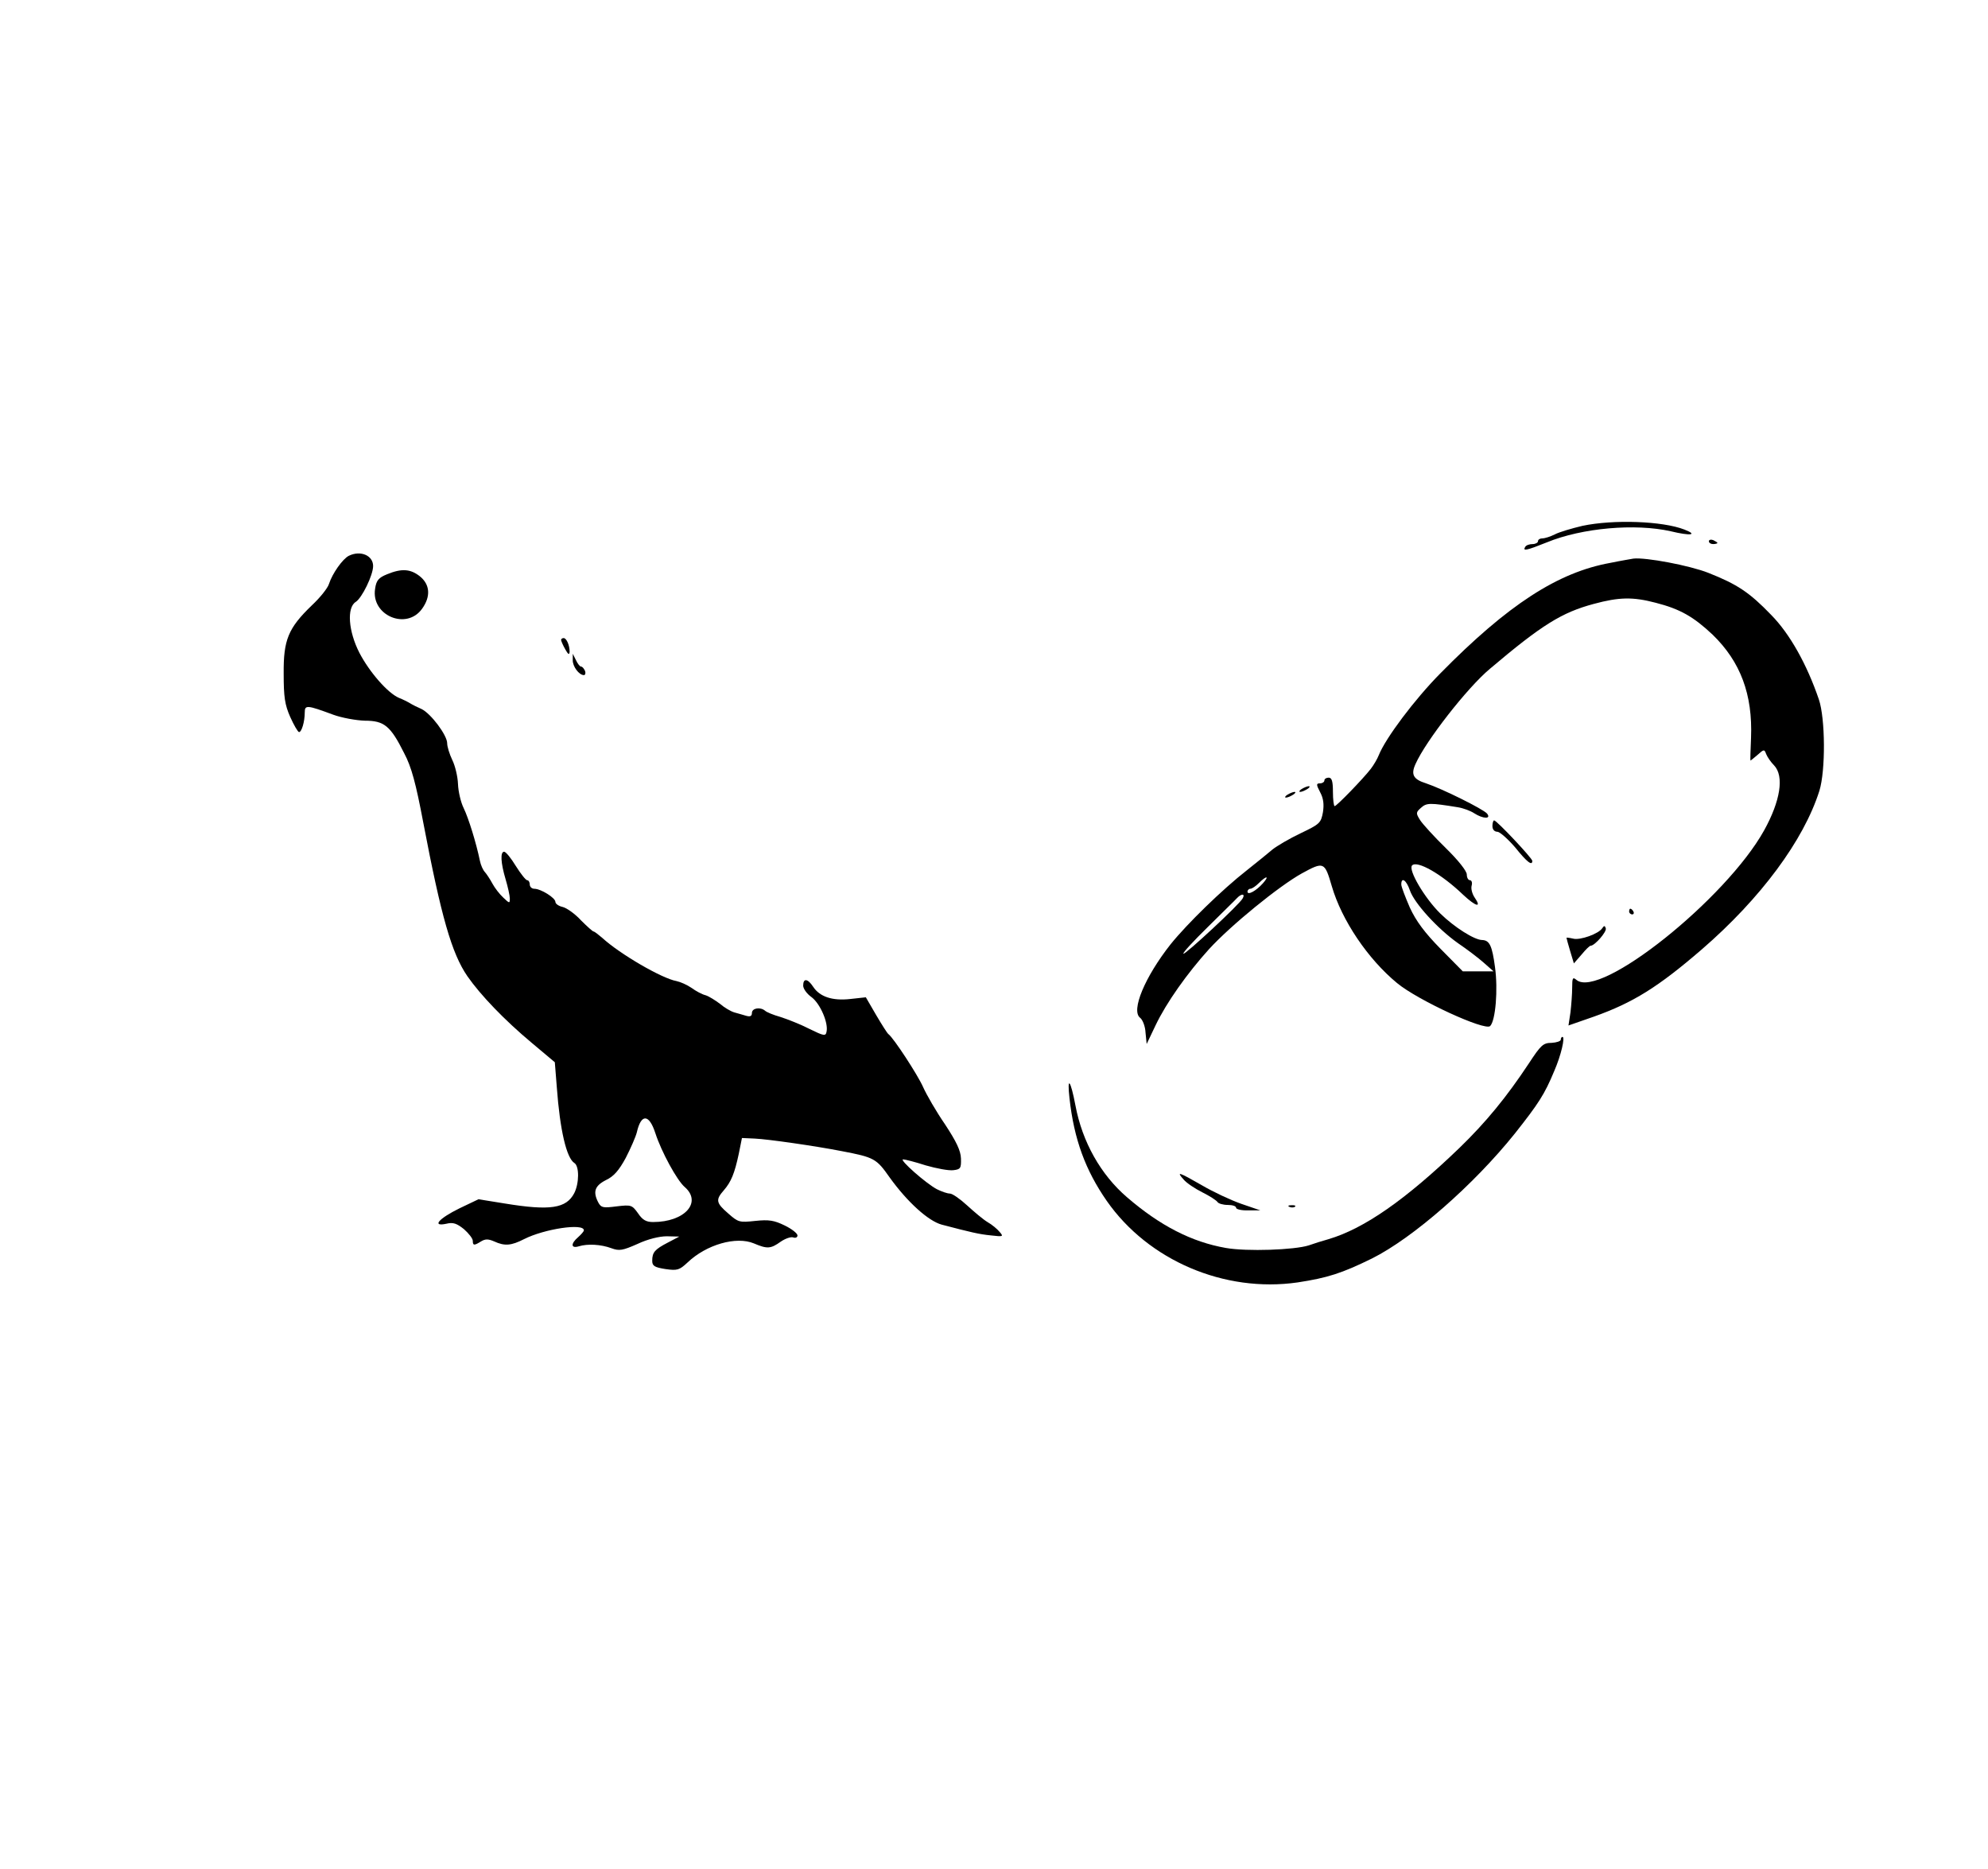 <?xml version="1.0" standalone="no"?>
<!DOCTYPE svg PUBLIC "-//W3C//DTD SVG 20010904//EN"
 "http://www.w3.org/TR/2001/REC-SVG-20010904/DTD/svg10.dtd">
<svg version="1.0" xmlns="http://www.w3.org/2000/svg"
 width="698pt" height="656pt" viewBox="0 0 698 656"
 preserveAspectRatio="xMidYMid meet">

<g transform="translate(0,656) scale(0.1,-0.1)"
fill="#000000" stroke="none">
<path d="M5556 4714 c-38 -9 -82 -22 -97 -30 -16 -8 -35 -14 -44 -14 -8 0 -15
-4 -15 -10 0 -5 -9 -10 -19 -10 -11 0 -23 -4 -26 -10 -10 -16 6 -12 76 16 124
51 311 67 435 39 70 -17 97 -13 48 6 -77 30 -249 36 -358 13z"/>
<path d="M6000 4660 c0 -6 7 -10 15 -10 8 0 15 2 15 4 0 2 -7 6 -15 10 -8 3
-15 1 -15 -4z"/>
<path d="M1225 4609 c-22 -11 -58 -62 -70 -99 -4 -14 -31 -48 -60 -75 -83 -80
-100 -121 -99 -240 0 -82 4 -109 23 -152 13 -29 27 -53 31 -53 9 0 20 36 20
69 0 27 8 26 100 -8 30 -11 80 -20 111 -21 68 0 90 -18 138 -114 26 -49 41
-106 67 -243 63 -331 100 -460 155 -540 46 -66 129 -153 226 -234 l81 -68 7
-88 c11 -150 34 -249 62 -266 17 -11 17 -71 -1 -106 -28 -53 -84 -62 -243 -36
l-93 15 -67 -32 c-73 -36 -98 -65 -46 -54 24 6 37 1 62 -19 17 -15 31 -33 31
-41 0 -17 5 -17 29 -2 15 9 25 9 46 0 37 -17 60 -15 105 8 71 36 210 57 210
31 0 -4 -9 -14 -20 -24 -27 -23 -26 -41 3 -32 30 9 76 7 114 -7 27 -10 39 -8
91 15 36 17 77 27 103 27 l44 -1 -40 -21 c-46 -24 -55 -34 -55 -64 0 -18 8
-23 46 -29 42 -6 49 -4 78 23 66 63 171 93 233 67 47 -20 59 -19 94 6 16 11
36 18 44 15 8 -3 15 0 15 7 0 7 -20 23 -45 35 -37 18 -55 21 -103 16 -56 -6
-60 -5 -95 26 -43 37 -45 48 -16 81 26 30 38 59 53 129 l11 55 45 -2 c46 -2
213 -26 305 -44 115 -22 122 -26 169 -93 62 -86 135 -152 182 -165 103 -27
132 -34 174 -38 42 -5 44 -4 30 12 -8 10 -27 26 -43 35 -15 9 -47 36 -71 58
-25 23 -52 42 -61 42 -9 0 -29 7 -45 15 -37 19 -135 105 -119 105 6 0 42 -9
79 -21 38 -11 81 -19 97 -17 25 3 28 6 27 41 -1 28 -16 59 -56 120 -31 45 -65
104 -77 131 -19 43 -104 173 -122 186 -4 3 -23 33 -43 67 l-36 62 -55 -6 c-63
-7 -107 8 -130 43 -19 29 -35 31 -35 4 0 -11 13 -29 30 -41 30 -23 59 -90 52
-121 -3 -16 -9 -15 -60 10 -31 16 -77 34 -102 42 -25 7 -49 17 -54 22 -17 14
-46 9 -46 -8 0 -11 -6 -14 -20 -10 -11 3 -30 9 -42 12 -13 4 -35 17 -50 30
-16 12 -38 26 -50 30 -13 3 -35 15 -50 26 -16 11 -39 21 -53 24 -51 9 -199 95
-261 152 -14 12 -27 22 -30 22 -3 0 -23 18 -44 39 -20 22 -49 43 -64 47 -14 3
-26 11 -26 18 0 14 -51 46 -74 46 -9 0 -16 7 -16 15 0 8 -4 15 -9 15 -5 0 -23
23 -40 50 -17 28 -35 50 -41 50 -14 0 -12 -39 5 -96 8 -27 15 -58 15 -68 0
-18 -1 -18 -23 3 -13 12 -30 34 -38 49 -8 15 -20 33 -26 40 -7 7 -15 25 -18
40 -13 63 -40 150 -57 185 -10 20 -19 58 -20 85 -1 26 -10 64 -20 84 -10 21
-18 47 -18 59 0 28 -57 104 -90 120 -14 6 -32 15 -40 20 -8 5 -26 14 -39 19
-40 17 -104 91 -139 158 -39 76 -45 159 -13 179 22 14 61 94 61 126 0 37 -44
56 -85 36z m1076 -2027 c21 -65 76 -166 103 -189 62 -54 0 -123 -111 -123 -24
0 -37 7 -53 31 -21 29 -24 30 -75 24 -47 -6 -54 -5 -64 13 -20 38 -13 59 26
79 28 13 46 34 70 78 17 33 35 74 39 90 15 66 43 65 65 -3z"/>
<path d="M5654 4584 c-184 -33 -360 -147 -597 -388 -90 -91 -192 -227 -216
-287 -5 -13 -18 -35 -28 -48 -27 -35 -120 -131 -127 -131 -3 0 -6 23 -6 50 0
38 -4 50 -15 50 -8 0 -15 -4 -15 -10 0 -5 -7 -10 -15 -10 -14 0 -14 -4 0 -31
12 -22 14 -43 10 -70 -7 -38 -11 -42 -78 -74 -40 -19 -84 -45 -99 -57 -15 -13
-55 -45 -90 -73 -87 -68 -210 -188 -268 -260 -90 -114 -140 -233 -107 -258 9
-7 18 -30 19 -52 l4 -40 31 65 c38 80 112 184 188 268 77 84 245 221 326 266
77 42 80 41 105 -45 35 -120 127 -256 229 -340 72 -60 309 -169 327 -151 19
19 28 128 17 207 -10 75 -19 94 -45 95 -27 0 -98 45 -147 93 -55 54 -114 154
-99 169 18 18 103 -30 179 -103 45 -42 67 -48 40 -9 -8 12 -13 30 -10 41 3 10
0 19 -6 19 -6 0 -11 9 -11 20 0 12 -30 50 -74 93 -40 39 -81 84 -90 98 -15 24
-15 27 3 43 20 18 31 18 130 2 19 -3 45 -13 57 -21 31 -20 61 -21 45 -1 -14
16 -157 87 -214 106 -45 14 -54 31 -37 68 36 81 182 268 261 334 183 155 253
198 365 228 89 24 137 25 217 4 86 -22 133 -49 200 -112 98 -95 141 -210 135
-362 -2 -44 -3 -80 -2 -80 1 0 12 9 25 20 22 20 24 20 30 3 4 -10 16 -28 28
-40 36 -38 22 -125 -35 -228 -134 -241 -576 -594 -659 -525 -13 11 -15 7 -15
-27 0 -22 -3 -61 -6 -87 l-7 -46 89 31 c138 49 226 104 379 236 207 179 358
383 413 557 22 71 21 254 -2 321 -42 123 -102 230 -167 296 -77 80 -120 108
-221 148 -66 26 -220 55 -263 50 -5 -1 -42 -7 -81 -15z m-1220 -1125 c-24 -27
-54 -43 -54 -29 0 5 5 10 10 10 6 0 19 9 30 20 27 27 38 26 14 -1z m516 -24
c15 -45 97 -135 169 -186 31 -21 72 -52 91 -69 l34 -30 -54 0 -54 0 -78 79
c-55 56 -86 97 -108 145 -16 37 -30 73 -30 81 0 28 18 15 30 -20z m-587 -29
c-12 -22 -203 -199 -208 -194 -3 3 36 45 86 94 49 49 96 94 102 101 16 17 30
16 20 -1z"/>
<path d="M1359 4544 c-30 -12 -38 -22 -42 -51 -15 -93 110 -147 165 -70 31 43
28 85 -8 114 -33 26 -64 28 -115 7z"/>
<path d="M1970 4313 c1 -5 7 -19 15 -33 10 -18 14 -20 15 -8 0 23 -11 48 -21
48 -5 0 -9 -3 -9 -7z"/>
<path d="M2011 4243 c-1 -22 22 -53 39 -53 5 0 7 7 4 15 -4 8 -9 15 -14 15 -4
0 -12 10 -18 23 l-11 22 0 -22z"/>
<path d="M4570 3790 c-8 -5 -10 -10 -5 -10 6 0 17 5 25 10 8 5 11 10 5 10 -5
0 -17 -5 -25 -10z"/>
<path d="M4520 3770 c-8 -5 -10 -10 -5 -10 6 0 17 5 25 10 8 5 11 10 5 10 -5
0 -17 -5 -25 -10z"/>
<path d="M5240 3660 c0 -12 7 -20 18 -20 9 -1 37 -26 62 -55 41 -51 60 -66 60
-47 0 9 -125 142 -134 142 -3 0 -6 -9 -6 -20z"/>
<path d="M5720 3360 c0 -5 5 -10 11 -10 5 0 7 5 4 10 -3 6 -8 10 -11 10 -2 0
-4 -4 -4 -10z"/>
<path d="M5626 3302 c-12 -20 -79 -44 -103 -37 -13 3 -23 4 -23 3 0 -2 6 -23
13 -47 l13 -43 27 31 c14 17 28 31 32 31 14 0 57 49 53 61 -3 10 -6 10 -12 1z"/>
<path d="M5480 2910 c0 -5 -15 -10 -32 -11 -30 0 -38 -8 -80 -72 -78 -118
-151 -207 -244 -297 -188 -181 -334 -283 -459 -320 -22 -6 -53 -16 -70 -22
-50 -16 -217 -22 -291 -9 -120 21 -231 78 -347 178 -92 79 -157 194 -181 322
-17 90 -30 106 -21 26 16 -145 56 -253 131 -361 146 -209 413 -323 670 -286
105 16 155 32 261 84 144 72 357 258 502 439 83 105 104 137 138 219 24 55 39
120 29 120 -3 0 -6 -4 -6 -10z"/>
<path d="M4156 2419 c10 -12 40 -32 66 -45 26 -13 49 -28 53 -34 3 -5 19 -10
36 -10 16 0 29 -4 29 -10 0 -5 19 -10 43 -9 l42 0 -67 23 c-37 13 -99 42 -138
65 -82 47 -91 50 -64 20z"/>
<path d="M4528 2323 c7 -3 16 -2 19 1 4 3 -2 6 -13 5 -11 0 -14 -3 -6 -6z"/>
</g>
</svg>
